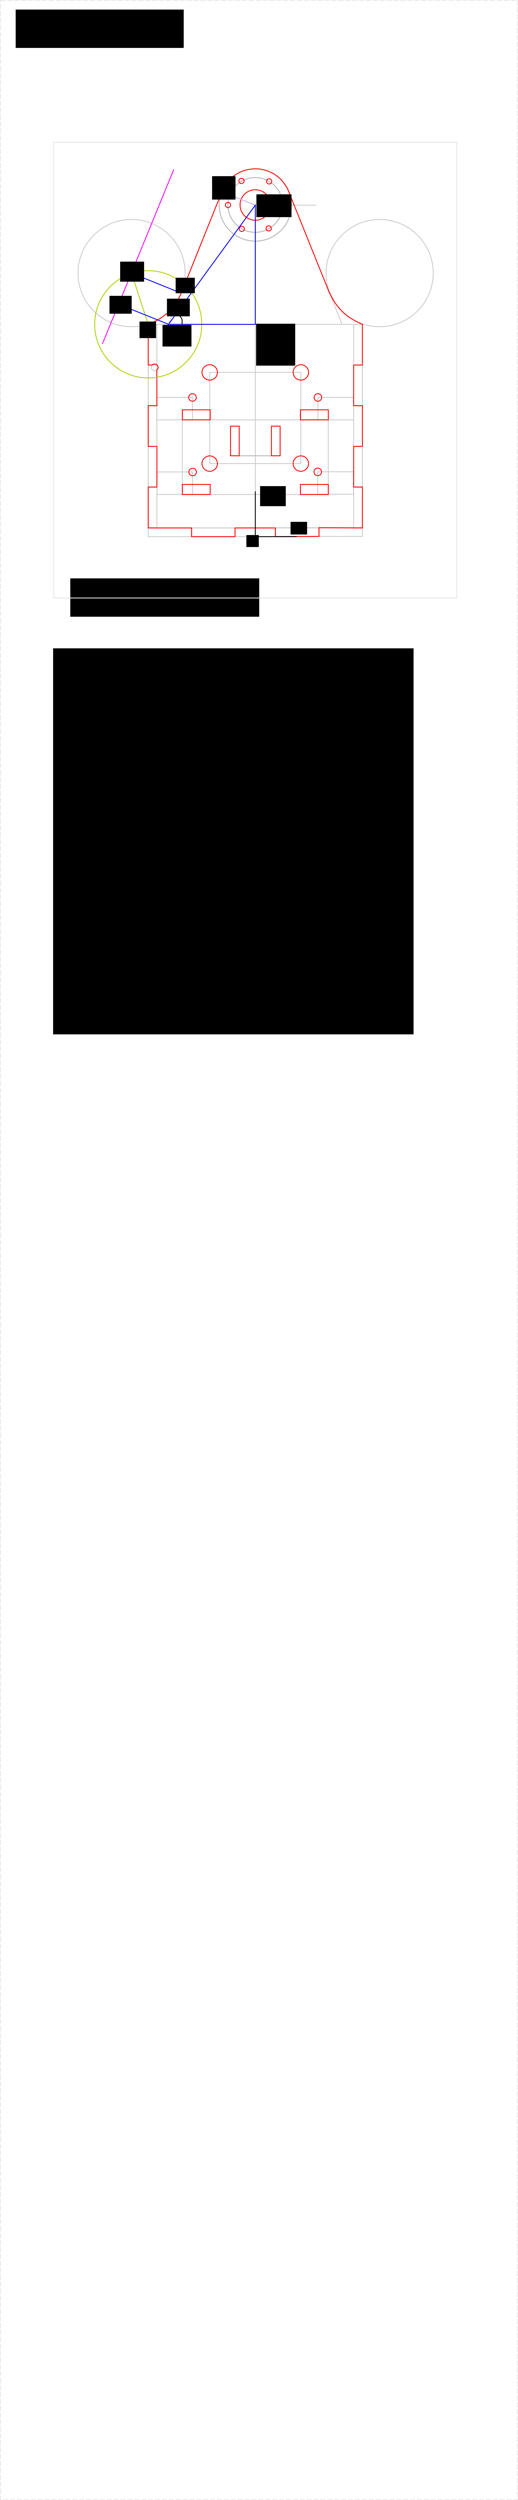 <?xml version="1.0" encoding="UTF-8" standalone="no"?>
<!-- Created with Inkscape (http://www.inkscape.org/) -->

<svg
   xmlns:dc="http://purl.org/dc/elements/1.1/"
   xmlns:cc="http://creativecommons.org/ns#"
   xmlns:rdf="http://www.w3.org/1999/02/22-rdf-syntax-ns#"
   xmlns:svg="http://www.w3.org/2000/svg"
   xmlns="http://www.w3.org/2000/svg"
   xmlns:sodipodi="http://sodipodi.sourceforge.net/DTD/sodipodi-0.dtd"
   xmlns:inkscape="http://www.inkscape.org/namespaces/inkscape"
   width="601"
   height="2898.125"
   id="svg4966"
   version="1.1"
   inkscape:version="0.48.3.1 r9886"
   sodipodi:docname="bell_details.svg">
  <defs
     id="defs4968">
    <marker
       inkscape:stockid="Arrow1Mend"
       orient="auto"
       refY="0.0"
       refX="0.0"
       id="Arrow1Mend"
       style="overflow:visible;">
      <path
         id="path3847"
         d="M 0.0,0.0 L 5.0,-5.0 L -12.5,0.0 L 5.0,5.0 L 0.0,0.0 z "
         style="fill-rule:evenodd;stroke:#000000;stroke-width:1.0pt;"
         transform="scale(0.4) rotate(180) translate(10,0)" />
    </marker>
    <marker
       inkscape:stockid="Arrow1Mstart"
       orient="auto"
       refY="0.0"
       refX="0.0"
       id="Arrow1Mstart"
       style="overflow:visible">
      <path
         id="path3844"
         d="M 0.0,0.0 L 5.0,-5.0 L -12.5,0.0 L 5.0,5.0 L 0.0,0.0 z "
         style="fill-rule:evenodd;stroke:#000000;stroke-width:1.0pt"
         transform="scale(0.4) translate(10,0)" />
    </marker>
    <marker
       inkscape:stockid="Arrow1Mstart"
       orient="auto"
       refY="0"
       refX="0"
       id="Arrow1Mstart-4"
       style="overflow:visible">
      <path
         inkscape:connector-curvature="0"
         id="path3844-0"
         d="M 0,0 5,-5 -12.5,0 5,5 0,0 z"
         style="fill-rule:evenodd;stroke:#000000;stroke-width:1pt"
         transform="matrix(0.4,0,0,0.4,4,0)" />
    </marker>
    <marker
       inkscape:stockid="Arrow1Mend"
       orient="auto"
       refY="0"
       refX="0"
       id="Arrow1Mend-0"
       style="overflow:visible">
      <path
         inkscape:connector-curvature="0"
         id="path3847-7"
         d="M 0,0 5,-5 -12.5,0 5,5 0,0 z"
         style="fill-rule:evenodd;stroke:#000000;stroke-width:1pt"
         transform="matrix(-0.4,0,0,-0.4,-4,0)" />
    </marker>
  </defs>
  <sodipodi:namedview
     id="base"
     pagecolor="#ffffff"
     bordercolor="#666666"
     borderopacity="1.0"
     inkscape:pageopacity="0.0"
     inkscape:pageshadow="2"
     inkscape:zoom="1.4"
     inkscape:cx="223.76283"
     inkscape:cy="2554.1663"
     inkscape:document-units="px"
     inkscape:current-layer="layer1"
     showgrid="false"
     fit-margin-top="0"
     fit-margin-left="0"
     fit-margin-right="0"
     fit-margin-bottom="0"
     inkscape:window-width="1920"
     inkscape:window-height="1056"
     inkscape:window-x="0"
     inkscape:window-y="24"
     inkscape:window-maximized="1"
     inkscape:snap-object-midpoints="true"
     inkscape:object-paths="true"
     inkscape:object-nodes="true"
     inkscape:snap-global="false"
     inkscape:snap-intersection-paths="true" />
  <g
     inkscape:label="Layer 1"
     inkscape:groupmode="layer"
     id="layer1"
     transform="translate(-62.344,-131.875)">
    <rect
       style="fill:none;stroke:#cccccc;stroke-width:1;stroke-linecap:round;stroke-miterlimit:4;stroke-opacity:1;stroke-dasharray:none;stroke-dashoffset:0"
       id="rect4752-4"
       width="41.429"
       height="26.071"
       x="244.434"
       y="678.967" />
    <rect
       style="fill:none;stroke:#cccccc;stroke-width:1;stroke-linecap:round;stroke-miterlimit:4;stroke-opacity:1;stroke-dasharray:none;stroke-dashoffset:0"
       id="rect4752-0"
       width="41.429"
       height="26.071"
       x="244.256"
       y="592.539" />
    <rect
       style="fill:none;stroke:#cccccc;stroke-width:1;stroke-linecap:round;stroke-miterlimit:4;stroke-opacity:1;stroke-dasharray:none;stroke-dashoffset:0"
       id="rect4752-1"
       width="41.429"
       height="26.071"
       x="431.22"
       y="592.539" />
    <rect
       style="fill:none;stroke:#cccccc;stroke-width:1;stroke-linecap:round;stroke-miterlimit:4;stroke-opacity:1;stroke-dasharray:none;stroke-dashoffset:0"
       id="rect4752"
       width="41.429"
       height="26.071"
       x="431.041"
       y="678.789" />
    <path
       style="color:#000000;fill:none;stroke:#cccccc;stroke-width:1px;stroke-linecap:butt;stroke-linejoin:miter;stroke-miterlimit:4;stroke-opacity:1;stroke-dasharray:none;stroke-dashoffset:0;marker:none;visibility:visible;display:inline;overflow:visible;enable-background:accumulate"
       d="m 358.554,369.697 70.344,0"
       id="path3217"
       inkscape:connector-curvature="0" />
    <rect
       style="fill:none;stroke:#cccccc;stroke-width:1;stroke-linecap:round;stroke-miterlimit:4;stroke-opacity:1;stroke-dasharray:none;stroke-dashoffset:0"
       id="rect6626-1-6"
       width="169.354"
       height="86.497"
       x="273.877"
       y="618.577" />
    <path
       sodipodi:type="arc"
       style="fill:none;stroke:#cccccc;stroke-width:5.545;stroke-linecap:round;stroke-miterlimit:4;stroke-opacity:1;stroke-dasharray:none;stroke-dashoffset:0"
       id="path6719-5-1"
       sodipodi:cx="-128.21428"
       sodipodi:cy="402.78571"
       sodipodi:rx="21.785715"
       sodipodi:ry="21.785715"
       d="m -106.429,402.786 c 0,12.032 -9.754,21.786 -21.786,21.786 -12.032,0 -21.786,-9.754 -21.786,-21.786 0,-12.032 9.754,-21.786 21.786,-21.786 12.032,0 21.786,9.754 21.786,21.786 z"
       transform="matrix(0.18,0,0,0.18,264.988,485.169)" />
    <path
       transform="translate(108.541,184.646)"
       sodipodi:type="arc"
       style="fill:none;stroke:#ff0000;stroke-width:1;stroke-linecap:round;stroke-miterlimit:4;stroke-opacity:1;stroke-dasharray:none;stroke-dashoffset:0"
       id="path3014"
       sodipodi:cx="250.01276"
       sodipodi:cy="184.8447"
       sodipodi:rx="17.67767"
       sodipodi:ry="17.67767"
       d="m 267.69,184.845 c 0,9.763 -7.915,17.678 -17.678,17.678 -9.763,0 -17.678,-7.915 -17.678,-17.678 0,-9.763 7.915,-17.678 17.678,-17.678 9.763,0 17.678,7.915 17.678,17.678 z" />
    <path
       sodipodi:type="arc"
       style="fill:none;stroke:#b3b3b3;stroke-width:1;stroke-linecap:round;stroke-miterlimit:4;stroke-opacity:1;stroke-dasharray:none;stroke-dashoffset:0"
       id="path3016"
       sodipodi:cx="246.9823"
       sodipodi:cy="197.4716"
       sodipodi:rx="41.921329"
       sodipodi:ry="41.921329"
       d="m 288.904,197.472 c 0,23.153 -18.769,41.921 -41.921,41.921 -23.153,0 -41.921,-18.769 -41.921,-41.921 0,-23.153 18.769,-41.921 41.921,-41.921 23.153,0 41.921,18.769 41.921,41.921 z"
       transform="translate(111.572,172.019)" />
    <path
       style="color:#000000;fill:none;stroke:#cccccc;stroke-width:1px;stroke-linecap:butt;stroke-linejoin:miter;stroke-miterlimit:4;stroke-opacity:1;stroke-dasharray:none;stroke-dashoffset:0;marker:none;visibility:visible;display:inline;overflow:visible;enable-background:accumulate"
       d="m 358.554,369.697 0,391.021"
       id="path3018"
       inkscape:connector-curvature="0" />
    <rect
       style="fill:none;stroke:#cccccc;stroke-width:1;stroke-linecap:round;stroke-miterlimit:4;stroke-opacity:1;stroke-dasharray:none;stroke-dashoffset:0"
       id="rect3020"
       width="248.498"
       height="235.998"
       x="234.305"
       y="507.882" />
    <path
       style="color:#000000;fill:none;stroke:#cccccc;stroke-width:1px;stroke-linecap:butt;stroke-linejoin:miter;stroke-miterlimit:4;stroke-opacity:1;stroke-dasharray:none;stroke-dashoffset:0;marker:none;visibility:visible;display:inline;overflow:visible;enable-background:accumulate"
       d="m 395.652,349.949 63.604,157.933"
       id="path6586"
       inkscape:connector-curvature="0" />
    <path
       style="color:#000000;fill:none;stroke:#cccccc;stroke-width:1px;stroke-linecap:butt;stroke-linejoin:miter;stroke-miterlimit:4;stroke-opacity:1;stroke-dasharray:none;stroke-dashoffset:0;marker:none;visibility:visible;display:inline;overflow:visible;enable-background:accumulate"
       d="M 321.487,349.892 257.883,507.825"
       id="path6586-1"
       inkscape:connector-curvature="0" />
    <path
       sodipodi:type="arc"
       style="fill:none;stroke:#cccccc;stroke-width:0.615;stroke-linecap:round;stroke-miterlimit:4;stroke-opacity:1;stroke-dasharray:none;stroke-dashoffset:0"
       id="path6606"
       sodipodi:cx="-167.5"
       sodipodi:cy="307.07144"
       sodipodi:rx="38.214287"
       sodipodi:ry="38.214287"
       d="m -129.286,307.071 c 0,21.105 -17.109,38.214 -38.214,38.214 -21.105,0 -38.214,-17.109 -38.214,-38.214 0,-21.105 17.109,-38.214 38.214,-38.214 21.105,0 38.214,17.109 38.214,38.214 z"
       transform="matrix(1.626,0,0,1.626,487.353,-50.847)" />
    <path
       sodipodi:type="arc"
       style="fill:none;stroke:#cccccc;stroke-width:0.615;stroke-linecap:round;stroke-miterlimit:4;stroke-opacity:1;stroke-dasharray:none;stroke-dashoffset:0"
       id="path6606-3"
       sodipodi:cx="-167.5"
       sodipodi:cy="307.07144"
       sodipodi:rx="38.214287"
       sodipodi:ry="38.214287"
       d="m -129.286,307.071 c 0,21.105 -17.109,38.214 -38.214,38.214 -21.105,0 -38.214,-17.109 -38.214,-38.214 0,-21.105 17.109,-38.214 38.214,-38.214 21.105,0 38.214,17.109 38.214,38.214 z"
       transform="matrix(1.626,0,0,1.626,775.21,-50.847)" />
    <rect
       style="fill:none;stroke:#cccccc;stroke-width:1;stroke-linecap:round;stroke-miterlimit:4;stroke-opacity:1;stroke-dasharray:none;stroke-dashoffset:0"
       id="rect6626"
       width="105.714"
       height="105.714"
       x="305.697"
       y="563.503" />
    <rect
       style="fill:none;stroke:#cccccc;stroke-width:1;stroke-linecap:round;stroke-miterlimit:4;stroke-opacity:1;stroke-dasharray:none;stroke-dashoffset:0"
       id="rect6628"
       width="10.102"
       height="47.143"
       x="472.701"
       y="507.882" />
    <rect
       style="fill:none;stroke:#cccccc;stroke-width:1;stroke-linecap:round;stroke-miterlimit:4;stroke-opacity:1;stroke-dasharray:none;stroke-dashoffset:0"
       id="rect6628-1"
       width="10.102"
       height="47.143"
       x="472.701"
       y="555.025" />
    <rect
       style="fill:none;stroke:#cccccc;stroke-width:1;stroke-linecap:round;stroke-miterlimit:4;stroke-opacity:1;stroke-dasharray:none;stroke-dashoffset:0"
       id="rect6628-6"
       width="10.102"
       height="47.143"
       x="472.701"
       y="649.31" />
    <rect
       style="fill:none;stroke:#cccccc;stroke-width:1;stroke-linecap:round;stroke-miterlimit:4;stroke-opacity:1;stroke-dasharray:none;stroke-dashoffset:0"
       id="rect6628-1-7"
       width="10.102"
       height="47.143"
       x="472.701"
       y="696.453" />
    <rect
       style="fill:none;stroke:#cccccc;stroke-width:1;stroke-linecap:round;stroke-miterlimit:4;stroke-opacity:1;stroke-dasharray:none;stroke-dashoffset:0"
       id="rect6628-5"
       width="10.102"
       height="47.143"
       x="234.305"
       y="507.882" />
    <rect
       style="fill:none;stroke:#cccccc;stroke-width:1;stroke-linecap:round;stroke-miterlimit:4;stroke-opacity:1;stroke-dasharray:none;stroke-dashoffset:0"
       id="rect6628-1-2"
       width="10.102"
       height="47.143"
       x="234.305"
       y="555.025" />
    <rect
       style="fill:none;stroke:#cccccc;stroke-width:1;stroke-linecap:round;stroke-miterlimit:4;stroke-opacity:1;stroke-dasharray:none;stroke-dashoffset:0"
       id="rect6628-65"
       width="10.102"
       height="47.143"
       x="234.305"
       y="649.31" />
    <rect
       style="fill:none;stroke:#cccccc;stroke-width:1;stroke-linecap:round;stroke-miterlimit:4;stroke-opacity:1;stroke-dasharray:none;stroke-dashoffset:0"
       id="rect6628-1-6"
       width="10.102"
       height="47.143"
       x="234.305"
       y="696.453" />
    <rect
       style="fill:none;stroke:#cccccc;stroke-width:1;stroke-linecap:round;stroke-miterlimit:4;stroke-opacity:1;stroke-dasharray:none;stroke-dashoffset:0"
       id="rect6628-65-8"
       width="10.102"
       height="47.143"
       x="234.305"
       y="602.167" />
    <rect
       style="fill:none;stroke:#cccccc;stroke-width:1;stroke-linecap:round;stroke-miterlimit:4;stroke-opacity:1;stroke-dasharray:none;stroke-dashoffset:0"
       id="rect6628-65-4"
       width="10.102"
       height="47.143"
       x="472.701"
       y="602.167" />
    <path
       sodipodi:type="arc"
       style="fill:none;stroke:#ff0000;stroke-width:2.44;stroke-linecap:round;stroke-miterlimit:4;stroke-opacity:1;stroke-dasharray:none;stroke-dashoffset:0"
       id="path6719"
       sodipodi:cx="-128.21428"
       sodipodi:cy="402.78571"
       sodipodi:rx="21.785715"
       sodipodi:ry="21.785715"
       d="m -106.429,402.786 c 0,12.032 -9.754,21.786 -21.786,21.786 -12.032,0 -21.786,-9.754 -21.786,-21.786 0,-12.032 9.754,-21.786 21.786,-21.786 12.032,0 21.786,9.754 21.786,21.786 z"
       transform="matrix(0.41,0,0,0.41,463.958,398.427)" />
    <path
       sodipodi:type="arc"
       style="fill:none;stroke:#ff0000;stroke-width:2.44;stroke-linecap:round;stroke-miterlimit:4;stroke-opacity:1;stroke-dasharray:none;stroke-dashoffset:0"
       id="path6719-3"
       sodipodi:cx="-128.21428"
       sodipodi:cy="402.78571"
       sodipodi:rx="21.785715"
       sodipodi:ry="21.785715"
       d="m -106.429,402.786 c 0,12.032 -9.754,21.786 -21.786,21.786 -12.032,0 -21.786,-9.754 -21.786,-21.786 0,-12.032 9.754,-21.786 21.786,-21.786 12.032,0 21.786,9.754 21.786,21.786 z"
       transform="matrix(0.41,0,0,0.41,463.958,504.141)" />
    <path
       sodipodi:type="arc"
       style="fill:none;stroke:#ff0000;stroke-width:2.44;stroke-linecap:round;stroke-miterlimit:4;stroke-opacity:1;stroke-dasharray:none;stroke-dashoffset:0"
       id="path6719-8"
       sodipodi:cx="-128.21428"
       sodipodi:cy="402.78571"
       sodipodi:rx="21.785715"
       sodipodi:ry="21.785715"
       d="m -106.429,402.786 c 0,12.032 -9.754,21.786 -21.786,21.786 -12.032,0 -21.786,-9.754 -21.786,-21.786 0,-12.032 9.754,-21.786 21.786,-21.786 12.032,0 21.786,9.754 21.786,21.786 z"
       transform="matrix(0.41,0,0,0.41,358.244,504.141)" />
    <path
       sodipodi:type="arc"
       style="fill:none;stroke:#ff0000;stroke-width:2.44;stroke-linecap:round;stroke-miterlimit:4;stroke-opacity:1;stroke-dasharray:none;stroke-dashoffset:0"
       id="path6719-4"
       sodipodi:cx="-128.21428"
       sodipodi:cy="402.78571"
       sodipodi:rx="21.785715"
       sodipodi:ry="21.785715"
       d="m -106.429,402.786 c 0,12.032 -9.754,21.786 -21.786,21.786 -12.032,0 -21.786,-9.754 -21.786,-21.786 0,-12.032 9.754,-21.786 21.786,-21.786 12.032,0 21.786,9.754 21.786,21.786 z"
       transform="matrix(0.41,0,0,0.41,358.244,398.427)" />
    <rect
       style="fill:none;stroke:#cccccc;stroke-width:1;stroke-linecap:round;stroke-miterlimit:4;stroke-opacity:1;stroke-dasharray:none;stroke-dashoffset:0"
       id="rect6628-1-6-8-9-3-7"
       width="10.102"
       height="50.357"
       x="743.879"
       y="-284.662"
       transform="matrix(0,1,-1,0,0,0)" />
    <rect
       style="fill:none;stroke:#cccccc;stroke-width:1;stroke-linecap:round;stroke-miterlimit:4;stroke-opacity:1;stroke-dasharray:none;stroke-dashoffset:0"
       id="rect6628-1-6-8-9-3-7-7"
       width="10.102"
       height="50.357"
       x="743.879"
       y="-335.02"
       transform="matrix(0,1,-1,0,0,0)" />
    <rect
       style="fill:none;stroke:#cccccc;stroke-width:1;stroke-linecap:round;stroke-miterlimit:4;stroke-opacity:1;stroke-dasharray:none;stroke-dashoffset:0"
       id="rect6628-1-6-8-9-3-7-72"
       width="10.102"
       height="50.357"
       x="743.596"
       y="-432.446"
       transform="matrix(0,1,-1,0,0,0)" />
    <rect
       style="fill:none;stroke:#cccccc;stroke-width:1;stroke-linecap:round;stroke-miterlimit:4;stroke-opacity:1;stroke-dasharray:none;stroke-dashoffset:0"
       id="rect6628-1-6-8-9-3-7-0"
       width="10.102"
       height="50.357"
       x="743.596"
       y="-482.803"
       transform="matrix(0,1,-1,0,0,0)" />
    <rect
       style="fill:none;stroke:#cccccc;stroke-width:1;stroke-linecap:round;stroke-miterlimit:4;stroke-opacity:1;stroke-dasharray:none;stroke-dashoffset:0"
       id="rect6628-1-6-8-9-3-7-1"
       width="10.102"
       height="46.786"
       x="743.879"
       y="-381.805"
       transform="matrix(0,1,-1,0,0,0)" />
    <path
       style="color:#000000;fill:none;stroke:#ff0000;stroke-width:1px;stroke-linecap:butt;stroke-linejoin:miter;stroke-miterlimit:4;stroke-opacity:1;stroke-dasharray:none;stroke-dashoffset:0;marker:none;visibility:visible;display:inline;overflow:visible;enable-background:accumulate"
       d="m 234.305,507.882 0,47.143 4.546,0 c 0,0 0.768,-0.588 1.21,-0.772 0.515,-0.214 1.075,-0.398 1.631,-0.365 1.003,0.061 2.121,0.309 2.842,1.01 0.879,0.856 1.4,2.21 1.325,3.435 -0.033,0.532 -0.449,0.974 -0.755,1.411 -0.236,0.337 -0.822,0.918 -0.822,0.918 l 0.126,41.505 -10.102,0 0,47.143 10.102,0 0,47.143 -10.102,0 0,47.426 50.357,0 0,10.102 50.357,0 -3e-5,-10.102 46.786,0 0,10.102 50.64,-0.283 0,-10.102 50.357,0.283 0,-47.426 -10.102,0 0,-47.143 10.102,0 0,-47.143 -10.102,0 0,-47.143 10.102,3e-5 0,-47.143 c 0,0 -6.417,-2.896 -9.457,-4.66 -3.547,-2.059 -7.083,-4.215 -10.194,-6.887 -4.166,-3.578 -7.941,-7.667 -11.177,-12.104 -3.114,-4.27 -7.803,-13.803 -7.803,-13.803 L 395.652,349.949 c 0,0 -4.678,-7.295 -7.706,-10.35 -2.529,-2.552 -5.464,-4.739 -8.589,-6.512 -3.296,-1.87 -6.874,-3.304 -10.543,-4.253 -3.336,-0.863 -6.815,-1.35 -10.26,-1.265 -4.802,0.118 -9.655,0.906 -14.199,2.466 -3.774,1.296 -7.329,3.295 -10.566,5.628 -2.879,2.074 -5.437,4.612 -7.72,7.328 -1.776,2.114 -4.582,6.901 -4.582,6.901 l -48.769,121.61 c 0,0 -3.215,6.931 -5.198,10.186 -1.258,2.066 -2.692,4.029 -4.231,5.895 -2.017,2.446 -4.195,4.77 -6.53,6.914 -2.029,1.863 -4.195,3.589 -6.47,5.143 -2.671,1.825 -5.506,3.412 -8.388,4.883 -2.466,1.258 -7.596,3.359 -7.596,3.359 z"
       id="path7026"
       inkscape:connector-curvature="0"
       sodipodi:nodetypes="cccaaaaaccccccccccccccccccccccccccaaaccaaaaaaaccaaaaac" />
    <rect
       style="fill:none;stroke:#ff0000;stroke-width:1;stroke-linecap:round;stroke-miterlimit:4;stroke-opacity:1;stroke-dasharray:none;stroke-dashoffset:0"
       id="rect7064"
       width="32.325"
       height="11.617"
       x="273.877"
       y="606.96" />
    <rect
       style="fill:none;stroke:#ff0000;stroke-width:1;stroke-linecap:round;stroke-miterlimit:4;stroke-opacity:1;stroke-dasharray:none;stroke-dashoffset:0"
       id="rect7064-4"
       width="32.325"
       height="11.617"
       x="410.906"
       y="606.96" />
    <rect
       style="fill:none;stroke:#ff0000;stroke-width:1;stroke-linecap:round;stroke-miterlimit:4;stroke-opacity:1;stroke-dasharray:none;stroke-dashoffset:0"
       id="rect7064-5"
       width="32.325"
       height="11.617"
       x="273.877"
       y="693.457" />
    <rect
       style="fill:none;stroke:#ff0000;stroke-width:1;stroke-linecap:round;stroke-miterlimit:4;stroke-opacity:1;stroke-dasharray:none;stroke-dashoffset:0"
       id="rect7064-5-5"
       width="32.325"
       height="11.617"
       x="410.906"
       y="693.457" />
    <path
       style="color:#000000;fill:none;stroke:#b3b3b3;stroke-width:1px;stroke-linecap:butt;stroke-linejoin:miter;stroke-miterlimit:4;stroke-opacity:1;stroke-dasharray:none;stroke-dashoffset:0;marker:none;visibility:visible;display:inline;overflow:visible;enable-background:accumulate"
       d="m 329.765,660.226 57.579,0"
       id="path7109"
       inkscape:connector-curvature="0" />
    <rect
       style="fill:none;stroke:#ff0000;stroke-width:1;stroke-linecap:round;stroke-miterlimit:4;stroke-opacity:1;stroke-dasharray:none;stroke-dashoffset:0"
       id="rect7111"
       width="10.102"
       height="34.345"
       x="329.765"
       y="625.88" />
    <rect
       style="fill:none;stroke:#ff0000;stroke-width:1;stroke-linecap:round;stroke-miterlimit:4;stroke-opacity:1;stroke-dasharray:none;stroke-dashoffset:0"
       id="rect7111-2"
       width="10.102"
       height="34.345"
       x="377.242"
       y="625.88" />
    <flowRoot
       xml:space="preserve"
       id="flowRoot8037"
       style="line-height:125%;letter-spacing:0px;word-spacing:0px;color:#000000;fill:#000000;fill-opacity:1;fill-rule:nonzero;stroke:none;stroke-width:1px;marker:none;visibility:visible;display:inline;overflow:visible;enable-background:accumulate"
       transform="translate(45.912,198.788)"><flowRegion
         id="flowRegion8039"><rect
           id="rect8041"
           width="219.203"
           height="44.447"
           x="97.985"
           y="603.553" /></flowRegion><flowPara
         id="flowPara8043">bell_face_details</flowPara></flowRoot>    <rect
       style="fill:none;stroke:#e6e6e6;stroke-width:1;stroke-linecap:round;stroke-miterlimit:4;stroke-opacity:1;stroke-dasharray:none;stroke-dashoffset:0"
       id="rect8365-81"
       width="467.701"
       height="528.31"
       x="124.704"
       y="296.779"
       inkscape:export-filename="images/bell_face_details.png"
       inkscape:export-xdpi="90"
       inkscape:export-ydpi="90" />
    <path
       sodipodi:type="arc"
       style="fill:none;stroke:#b3b3b3;stroke-width:1.321;stroke-linecap:round;stroke-miterlimit:4;stroke-opacity:1;stroke-dasharray:none;stroke-dashoffset:0"
       id="path3016-2"
       sodipodi:cx="246.9823"
       sodipodi:cy="197.4716"
       sodipodi:rx="41.921329"
       sodipodi:ry="41.921329"
       d="m 288.904,197.472 c 0,23.153 -18.769,41.921 -41.921,41.921 -23.153,0 -41.921,-18.769 -41.921,-41.921 0,-23.153 18.769,-41.921 41.921,-41.921 23.153,0 41.921,18.769 41.921,41.921 z"
       transform="matrix(0.757,0,0,0.757,171.539,219.966)" />
    <path
       sodipodi:type="arc"
       style="fill:none;stroke:#ff0000;stroke-width:1;stroke-linecap:round;stroke-miterlimit:4;stroke-opacity:1;stroke-dasharray:none;stroke-dashoffset:0"
       id="path3219"
       sodipodi:cx="332.67856"
       sodipodi:cy="151.12053"
       sodipodi:rx="3.0357144"
       sodipodi:ry="3.0357144"
       d="m 335.714,151.121 c 0,1.677 -1.359,3.036 -3.036,3.036 -1.677,0 -3.036,-1.359 -3.036,-3.036 0,-1.677 1.359,-3.036 3.036,-3.036 1.677,0 3.036,1.359 3.036,3.036 z"
       transform="translate(57.618,218.37)" />
    <path
       sodipodi:type="arc"
       style="fill:none;stroke:#ff0000;stroke-width:1;stroke-linecap:round;stroke-miterlimit:4;stroke-opacity:1;stroke-dasharray:none;stroke-dashoffset:0"
       id="path3219-0"
       sodipodi:cx="332.67856"
       sodipodi:cy="151.12053"
       sodipodi:rx="3.0357144"
       sodipodi:ry="3.0357144"
       d="m 335.714,151.121 c 0,1.677 -1.359,3.036 -3.036,3.036 -1.677,0 -3.036,-1.359 -3.036,-3.036 0,-1.677 1.359,-3.036 3.036,-3.036 1.677,0 3.036,1.359 3.036,3.036 z"
       transform="translate(41.977,191.012)" />
    <path
       sodipodi:type="arc"
       style="fill:none;stroke:#ff0000;stroke-width:1;stroke-linecap:round;stroke-miterlimit:4;stroke-opacity:1;stroke-dasharray:none;stroke-dashoffset:0"
       id="path3219-0-0"
       sodipodi:cx="332.67856"
       sodipodi:cy="151.12053"
       sodipodi:rx="3.0357144"
       sodipodi:ry="3.0357144"
       d="m 335.714,151.121 c 0,1.677 -1.359,3.036 -3.036,3.036 -1.677,0 -3.036,-1.359 -3.036,-3.036 0,-1.677 1.359,-3.036 3.036,-3.036 1.677,0 3.036,1.359 3.036,3.036 z"
       transform="translate(9.839,190.484)" />
    <path
       sodipodi:type="arc"
       style="fill:none;stroke:#ff0000;stroke-width:1;stroke-linecap:round;stroke-miterlimit:4;stroke-opacity:1;stroke-dasharray:none;stroke-dashoffset:0"
       id="path3219-0-0-2"
       sodipodi:cx="332.67856"
       sodipodi:cy="151.12053"
       sodipodi:rx="3.0357144"
       sodipodi:ry="3.0357144"
       d="m 335.714,151.121 c 0,1.677 -1.359,3.036 -3.036,3.036 -1.677,0 -3.036,-1.359 -3.036,-3.036 0,-1.677 1.359,-3.036 3.036,-3.036 1.677,0 3.036,1.359 3.036,3.036 z"
       transform="translate(-5.818,218.389)" />
    <path
       sodipodi:type="arc"
       style="fill:none;stroke:#ff0000;stroke-width:1;stroke-linecap:round;stroke-miterlimit:4;stroke-opacity:1;stroke-dasharray:none;stroke-dashoffset:0"
       id="path3219-0-0-5"
       sodipodi:cx="332.67856"
       sodipodi:cy="151.12053"
       sodipodi:rx="3.0357144"
       sodipodi:ry="3.0357144"
       d="m 335.714,151.121 c 0,1.677 -1.359,3.036 -3.036,3.036 -1.677,0 -3.036,-1.359 -3.036,-3.036 0,-1.677 1.359,-3.036 3.036,-3.036 1.677,0 3.036,1.359 3.036,3.036 z"
       transform="translate(10.218,246.042)" />
    <path
       sodipodi:type="arc"
       style="fill:none;stroke:#ff0000;stroke-width:1;stroke-linecap:round;stroke-miterlimit:4;stroke-opacity:1;stroke-dasharray:none;stroke-dashoffset:0"
       id="path3219-0-0-4"
       sodipodi:cx="332.67856"
       sodipodi:cy="151.12053"
       sodipodi:rx="3.0357144"
       sodipodi:ry="3.0357144"
       d="m 335.714,151.121 c 0,1.677 -1.359,3.036 -3.036,3.036 -1.677,0 -3.036,-1.359 -3.036,-3.036 0,-1.677 1.359,-3.036 3.036,-3.036 1.677,0 3.036,1.359 3.036,3.036 z"
       transform="translate(41.407,245.537)" />
    <path
       sodipodi:type="arc"
       style="fill:none;stroke:#ff0000;stroke-width:4.98;stroke-linecap:round;stroke-miterlimit:4;stroke-opacity:1;stroke-dasharray:none;stroke-dashoffset:0"
       id="path6719-8-5"
       sodipodi:cx="-128.21428"
       sodipodi:cy="402.78571"
       sodipodi:rx="21.785715"
       sodipodi:ry="21.785715"
       d="m -106.429,402.786 c 0,12.032 -9.754,21.786 -21.786,21.786 -12.032,0 -21.786,-9.754 -21.786,-21.786 0,-12.032 9.754,-21.786 21.786,-21.786 12.032,0 21.786,9.754 21.786,21.786 z"
       transform="matrix(0.201,0,0,0.201,311.611,598.08)" />
    <path
       sodipodi:type="arc"
       style="fill:none;stroke:#ff0000;stroke-width:4.98;stroke-linecap:round;stroke-miterlimit:4;stroke-opacity:1;stroke-dasharray:none;stroke-dashoffset:0"
       id="path6719-8-5-3"
       sodipodi:cx="-128.21428"
       sodipodi:cy="402.78571"
       sodipodi:rx="21.785715"
       sodipodi:ry="21.785715"
       d="m -106.429,402.786 c 0,12.032 -9.754,21.786 -21.786,21.786 -12.032,0 -21.786,-9.754 -21.786,-21.786 0,-12.032 9.754,-21.786 21.786,-21.786 12.032,0 21.786,9.754 21.786,21.786 z"
       transform="matrix(0.201,0,0,0.201,311.432,511.652)" />
    <path
       sodipodi:type="arc"
       style="fill:none;stroke:#ff0000;stroke-width:4.98;stroke-linecap:round;stroke-miterlimit:4;stroke-opacity:1;stroke-dasharray:none;stroke-dashoffset:0"
       id="path6719-8-5-5"
       sodipodi:cx="-128.21428"
       sodipodi:cy="402.78571"
       sodipodi:rx="21.785715"
       sodipodi:ry="21.785715"
       d="m -106.429,402.786 c 0,12.032 -9.754,21.786 -21.786,21.786 -12.032,0 -21.786,-9.754 -21.786,-21.786 0,-12.032 9.754,-21.786 21.786,-21.786 12.032,0 21.786,9.754 21.786,21.786 z"
       transform="matrix(0.201,0,0,0.201,456.789,597.902)" />
    <path
       sodipodi:type="arc"
       style="fill:none;stroke:#ff0000;stroke-width:4.98;stroke-linecap:round;stroke-miterlimit:4;stroke-opacity:1;stroke-dasharray:none;stroke-dashoffset:0"
       id="path6719-8-5-9"
       sodipodi:cx="-128.21428"
       sodipodi:cy="402.78571"
       sodipodi:rx="21.785715"
       sodipodi:ry="21.785715"
       d="m -106.429,402.786 c 0,12.032 -9.754,21.786 -21.786,21.786 -12.032,0 -21.786,-9.754 -21.786,-21.786 0,-12.032 9.754,-21.786 21.786,-21.786 12.032,0 21.786,9.754 21.786,21.786 z"
       transform="matrix(0.201,0,0,0.201,456.968,511.652)" />
    <rect
       style="opacity:0.449;fill:none;stroke:#cccccc;stroke-width:1;stroke-linecap:butt;stroke-miterlimit:4;stroke-opacity:1;stroke-dasharray:6, 2;stroke-dashoffset:0"
       id="rect5097"
       width="600"
       height="2897.143"
       x="62.857"
       y="132.362" />
    <flowRoot
       xml:space="preserve"
       id="flowRoot5099"
       style="line-height:125%;letter-spacing:0px;word-spacing:0px;color:#000000;fill:#000000;fill-opacity:1;fill-rule:nonzero;stroke:none;stroke-width:1px;marker:none;visibility:visible;display:inline;overflow:visible;enable-background:accumulate"
       transform="translate(62.344,131.875)"><flowRegion
         id="flowRegion5101"><rect
           id="rect5103"
           width="194.959"
           height="44.447"
           x="18.183"
           y="11.109" /></flowRegion><flowPara
         id="flowPara5105">bell_details.svg</flowPara></flowRoot>    <path
       style="color:#000000;fill:none;stroke:#ff00ff;stroke-width:1px;stroke-linecap:butt;stroke-linejoin:miter;stroke-miterlimit:4;stroke-opacity:1;stroke-dasharray:none;stroke-dashoffset:0;marker:none;visibility:visible;display:inline;overflow:visible;enable-background:accumulate"
       d="M 181.13,530.55 263.962,328.295"
       id="path3046"
       inkscape:connector-curvature="0" />
    <path
       style="color:#000000;fill:none;stroke:#0000ff;stroke-width:1px;stroke-linecap:butt;stroke-linejoin:miter;stroke-miterlimit:4;stroke-opacity:1;stroke-dasharray:none;stroke-dashoffset:0;marker:none;visibility:visible;display:inline;overflow:visible;enable-background:accumulate;marker-start:url(#Arrow1Mstart);marker-end:url(#Arrow1Mend)"
       d="m 214.97,448.503 57.298,23.045"
       id="path3046-6"
       inkscape:connector-curvature="0" />
    <path
       sodipodi:type="arc"
       style="fill:none;stroke:#aad400;stroke-width:0.615;stroke-linecap:round;stroke-miterlimit:4;stroke-opacity:1;stroke-dasharray:none;stroke-dashoffset:0"
       id="path6606-4"
       sodipodi:cx="-167.5"
       sodipodi:cy="307.07144"
       sodipodi:rx="38.214287"
       sodipodi:ry="38.214287"
       d="m -129.286,307.071 c 0,21.105 -17.109,38.214 -38.214,38.214 -21.105,0 -38.214,-17.109 -38.214,-38.214 0,-21.105 17.109,-38.214 38.214,-38.214 21.105,0 38.214,17.109 38.214,38.214 z"
       transform="matrix(1.626,0,0,1.626,506.688,8.532)" />
    <path
       style="color:#000000;fill:none;stroke:#aad400;stroke-width:1px;stroke-linecap:butt;stroke-linejoin:miter;stroke-miterlimit:4;stroke-opacity:1;stroke-dasharray:none;stroke-dashoffset:0;marker:none;visibility:visible;display:inline;overflow:visible;enable-background:accumulate"
       d="M 171.962,376.007 152.626,316.628"
       id="path4482"
       inkscape:connector-curvature="0"
       transform="translate(62.344,131.875)" />
    <path
       style="color:#000000;fill:none;stroke:#000000;stroke-width:1px;stroke-linecap:butt;stroke-linejoin:miter;stroke-miterlimit:4;stroke-opacity:1;stroke-dasharray:none;stroke-dashoffset:0;marker:none;marker-start:url(#Arrow1Mstart);marker-end:url(#Arrow1Mend);visibility:visible;display:inline;overflow:visible;enable-background:accumulate"
       d="m 358.554,701.453 0,52.528 47.982,0"
       id="path4484"
       inkscape:connector-curvature="0" />
    <flowRoot
       xml:space="preserve"
       id="flowRoot4854"
       style="line-height:125%;letter-spacing:0px;word-spacing:0px;color:#000000;fill:#000000;fill-opacity:1;fill-rule:nonzero;stroke:none;stroke-width:1px;marker:none;visibility:visible;display:inline;overflow:visible;enable-background:accumulate"
       transform="translate(272.691,183.753)"><flowRegion
         id="flowRegion4856"><rect
           id="rect4858"
           width="19.193"
           height="14.647"
           x="126.774"
           y="553.056" /></flowRegion><flowPara
         id="flowPara4860">x</flowPara></flowRoot>    <flowRoot
       xml:space="preserve"
       id="flowRoot4862"
       style="line-height:125%;letter-spacing:0px;word-spacing:0px;color:#000000;fill:#000000;fill-opacity:1;fill-rule:nonzero;stroke:none;stroke-width:1px;marker:none;visibility:visible;display:inline;overflow:visible;enable-background:accumulate"
       transform="translate(269.156,209.512)"><flowRegion
         id="flowRegion4864"><rect
           id="rect4866"
           width="29.799"
           height="23.234"
           x="94.954"
           y="485.881" /></flowRegion><flowPara
         id="flowPara4868">z</flowPara></flowRoot>    <flowRoot
       xml:space="preserve"
       id="flowRoot4870"
       style="line-height:125%;letter-spacing:0px;word-spacing:0px;color:#000000;fill:#000000;fill-opacity:1;fill-rule:nonzero;stroke:none;stroke-width:1px;marker:none;visibility:visible;display:inline;overflow:visible;enable-background:accumulate"
       transform="translate(72.193,114.197)"><flowRegion
         id="flowRegion4872"><rect
           id="rect4874"
           width="14.395"
           height="13.89"
           x="276.024"
           y="637.909" /></flowRegion><flowPara
         id="flowPara4876">O</flowPara></flowRoot>    <path
       style="color:#000000;fill:none;stroke:#c6afe9;stroke-width:1px;stroke-linecap:butt;stroke-linejoin:miter;stroke-miterlimit:4;stroke-opacity:1;stroke-dasharray:none;stroke-dashoffset:0;marker:none;visibility:visible;display:inline;overflow:visible;enable-background:accumulate"
       d="M 358.554,369.697 311.855,350.835"
       id="path4880"
       inkscape:connector-curvature="0" />
    <path
       style="color:#000000;fill:none;stroke:#000000;stroke-width:1px;stroke-linecap:butt;stroke-linejoin:miter;stroke-miterlimit:4;stroke-opacity:1;stroke-dasharray:none;stroke-dashoffset:0;marker:none;visibility:visible;display:inline;overflow:visible;enable-background:accumulate"
       d="m 256.071,225.446 3.571,1.607 1.429,-3.036"
       id="path4882"
       inkscape:connector-curvature="0"
       transform="translate(62.344,131.875)" />
    <path
       style="color:#000000;fill:none;stroke:#0000ff;stroke-width:1px;stroke-linecap:butt;stroke-linejoin:miter;stroke-miterlimit:4;stroke-opacity:1;stroke-dasharray:none;stroke-dashoffset:0;marker:none;visibility:visible;display:inline;overflow:visible;enable-background:accumulate"
       d="m 195.539,375.95 100.671,0.057 0,-138.185 z"
       id="path4924"
       inkscape:connector-curvature="0"
       transform="translate(62.344,131.875)" />
    <path
       style="color:#000000;fill:none;stroke:#000000;stroke-width:1px;stroke-linecap:butt;stroke-linejoin:miter;stroke-miterlimit:4;stroke-opacity:1;stroke-dasharray:none;stroke-dashoffset:0;marker:none;visibility:visible;display:inline;overflow:visible;enable-background:accumulate"
       d="m 205.314,363.652 c 0,0 4.507,3.343 5.556,5.808 0.792,1.861 0.253,6.061 0.253,6.061"
       id="path4966"
       inkscape:connector-curvature="0"
       transform="translate(62.344,131.875)"
       sodipodi:nodetypes="cac" />
    <path
       style="color:#000000;fill:none;stroke:#000000;stroke-width:1px;stroke-linecap:butt;stroke-linejoin:miter;stroke-miterlimit:4;stroke-opacity:1;stroke-dasharray:none;stroke-dashoffset:0;marker:none;visibility:visible;display:inline;overflow:visible;enable-background:accumulate"
       d="m 205.314,351.53 c 0,0 2.864,-0.408 4.041,0.253 0.896,0.503 1.768,2.525 1.768,2.525"
       id="path4968"
       inkscape:connector-curvature="0"
       transform="translate(62.344,131.875)"
       sodipodi:nodetypes="cac" />
    <flowRoot
       xml:space="preserve"
       id="flowRoot4986"
       style="line-height:125%;letter-spacing:0px;word-spacing:0px;color:#000000;fill:#000000;fill-opacity:1;fill-rule:nonzero;stroke:none;stroke-width:1px;marker:none;visibility:visible;display:inline;overflow:visible;enable-background:accumulate"
       transform="translate(62.344,131.875)"><flowRegion
         id="flowRegion4988"><rect
           id="rect4990"
           width="418.203"
           height="447.498"
           x="61.619"
           y="751.551" /></flowRegion><flowPara
         id="flowPara4992">How to compute the inclination angle (BAD) of the leg slope? </flowPara><flowPara
         id="flowPara4994">We know the length AB, BC and CD.</flowPara><flowPara
         id="flowPara5038">The triangle ABC is rectangle in B.</flowPara><flowPara
         id="flowPara5040">AC = sqrt(AB**2+BC**2)</flowPara><flowPara
         id="flowPara5042">(CAB) = acos(AB/AC)</flowPara><flowPara
         id="flowPara5044">The triangle ACD is rectangle in D.</flowPara><flowPara
         id="flowPara5046">AD = sqrt(AC**2-DC**2)</flowPara><flowPara
         id="flowPara5048">(DAC) = asin(DC/AC)</flowPara><flowPara
         id="flowPara5050">Finally,</flowPara><flowPara
         id="flowPara4996">(BAD) = (BAC)+(CAD)</flowPara></flowRoot>    <flowRoot
       xml:space="preserve"
       id="flowRoot4998"
       style="line-height:125%;letter-spacing:0px;word-spacing:0px;color:#000000;fill:#000000;fill-opacity:1;fill-rule:nonzero;stroke:none;stroke-width:1px;marker:none;visibility:visible;display:inline;overflow:visible;enable-background:accumulate"
       transform="translate(63.772,122.589)"><flowRegion
         id="flowRegion5000"><rect
           id="rect5002"
           width="33.571"
           height="25"
           x="187.143"
           y="385.982" /></flowRegion><flowPara
         id="flowPara5004">A</flowPara></flowRoot>    <flowRoot
       xml:space="preserve"
       id="flowRoot5006"
       style="line-height:125%;letter-spacing:0px;word-spacing:0px;color:#000000;fill:#000000;fill-opacity:1;fill-rule:nonzero;stroke:none;stroke-width:1px;marker:none;visibility:visible;display:inline;overflow:visible;enable-background:accumulate"
       transform="translate(358.058,193.304)"><flowRegion
         id="flowRegion5008"><rect
           id="rect5010"
           width="45.357"
           height="48.571"
           x="1.429"
           y="313.839" /></flowRegion><flowPara
         id="flowPara5012">B</flowPara></flowRoot>    <flowRoot
       xml:space="preserve"
       id="flowRoot5014"
       style="line-height:125%;letter-spacing:0px;word-spacing:0px;color:#000000;fill:#000000;fill-opacity:1;fill-rule:nonzero;stroke:none;stroke-width:1px;marker:none;visibility:visible;display:inline;overflow:visible;enable-background:accumulate"
       transform="translate(352.344,82.946)"><flowRegion
         id="flowRegion5016"><rect
           id="rect5018"
           width="40.714"
           height="26.429"
           x="7.5"
           y="274.196" /></flowRegion><flowPara
         id="flowPara5020">C</flowPara></flowRoot>    <flowRoot
       xml:space="preserve"
       id="flowRoot5022"
       style="line-height:125%;letter-spacing:0px;word-spacing:0px;color:#000000;fill:#000000;fill-opacity:1;fill-rule:nonzero;stroke:none;stroke-width:1px;marker:none;visibility:visible;display:inline;overflow:visible;enable-background:accumulate"
       transform="translate(285.558,106.518)"><flowRegion
         id="flowRegion5024"><rect
           id="rect5026"
           width="27.143"
           height="27.143"
           x="22.857"
           y="229.554" /></flowRegion><flowPara
         id="flowPara5028">D</flowPara></flowRoot>    <path
       style="color:#000000;fill:none;stroke:#0000ff;stroke-width:1px;stroke-linecap:butt;stroke-linejoin:miter;stroke-miterlimit:4;stroke-opacity:1;stroke-dasharray:none;stroke-dashoffset:0;marker:none;marker-start:url(#Arrow1Mstart);marker-end:url(#Arrow1Mend);visibility:visible;display:inline;overflow:visible;enable-background:accumulate"
       d="m 200.585,484.78 57.298,23.045"
       id="path3046-6-1"
       inkscape:connector-curvature="0" />
    <flowRoot
       xml:space="preserve"
       id="flowRoot3131"
       style="line-height:125%;letter-spacing:0px;word-spacing:0px;color:#000000;fill:#000000;fill-opacity:1;fill-rule:nonzero;stroke:none;stroke-width:1px;marker:none;visibility:visible;display:inline;overflow:visible;enable-background:accumulate"
       transform="translate(187.855,123.541)"><flowRegion
         id="flowRegion3133"><rect
           id="rect3135"
           width="19.193"
           height="19.193"
           x="36.365"
           y="381.077" /></flowRegion><flowPara
         id="flowPara3137">E</flowPara></flowRoot>    <flowRoot
       xml:space="preserve"
       id="flowRoot3139"
       style="line-height:125%;letter-spacing:0px;word-spacing:0px;color:#000000;fill:#000000;fill-opacity:1;fill-rule:nonzero;stroke:none;stroke-width:1px;marker:none;visibility:visible;display:inline;overflow:visible;enable-background:accumulate"
       transform="translate(161.086,140.966)"><flowRegion
         id="flowRegion3141"><rect
           id="rect3143"
           width="25.759"
           height="20.708"
           x="28.284"
           y="333.853" /></flowRegion><flowPara
         id="flowPara3145">F</flowPara></flowRoot>    <flowRoot
       xml:space="preserve"
       id="flowRoot3147"
       style="line-height:125%;letter-spacing:0px;word-spacing:0px;color:#000000;fill:#000000;fill-opacity:1;fill-rule:nonzero;stroke:none;stroke-width:1px;marker:none;visibility:visible;display:inline;overflow:visible;enable-background:accumulate"
       transform="translate(176.996,140.714)"><flowRegion
         id="flowRegion3149"><rect
           id="rect3151"
           width="27.779"
           height="23.234"
           x="24.749"
           y="294.457" /></flowRegion><flowPara
         id="flowPara3153">G</flowPara></flowRoot>    <flowRoot
       xml:space="preserve"
       id="flowRoot3155"
       style="line-height:125%;letter-spacing:0px;word-spacing:0px;color:#000000;fill:#000000;fill-opacity:1;fill-rule:nonzero;stroke:none;stroke-width:1px;marker:none;visibility:visible;display:inline;overflow:visible;enable-background:accumulate"
       transform="translate(242.656,200.313)"><flowRegion
         id="flowRegion3157"><rect
           id="rect3159"
           width="22.223"
           height="17.93"
           x="23.486"
           y="253.546" /></flowRegion><flowPara
         id="flowPara3161">H</flowPara></flowRoot>    <flowRoot
       xml:space="preserve"
       id="flowRoot3163"
       style="line-height:125%;letter-spacing:0px;word-spacing:0px;color:#000000;fill:#000000;fill-opacity:1;fill-rule:nonzero;stroke:none;stroke-width:1px;marker:none;visibility:visible;display:inline;overflow:visible;enable-background:accumulate"
       transform="translate(238.615,142.734)"><flowRegion
         id="flowRegion3165"><rect
           id="rect3167"
           width="26.517"
           height="20.456"
           x="17.425"
           y="335.368" /></flowRegion><flowPara
         id="flowPara3169">I</flowPara></flowRoot>    <path
       style="color:#000000;fill:none;stroke:#000000;stroke-width:1px;stroke-linecap:butt;stroke-linejoin:miter;stroke-miterlimit:4;stroke-opacity:1;stroke-dasharray:none;stroke-dashoffset:0;marker:none;visibility:visible;display:inline;overflow:visible;enable-background:accumulate"
       d="m 193.697,359.612 3.536,3.283"
       id="path3171"
       inkscape:connector-curvature="0"
       transform="translate(62.344,131.875)" />
  </g>
</svg>
